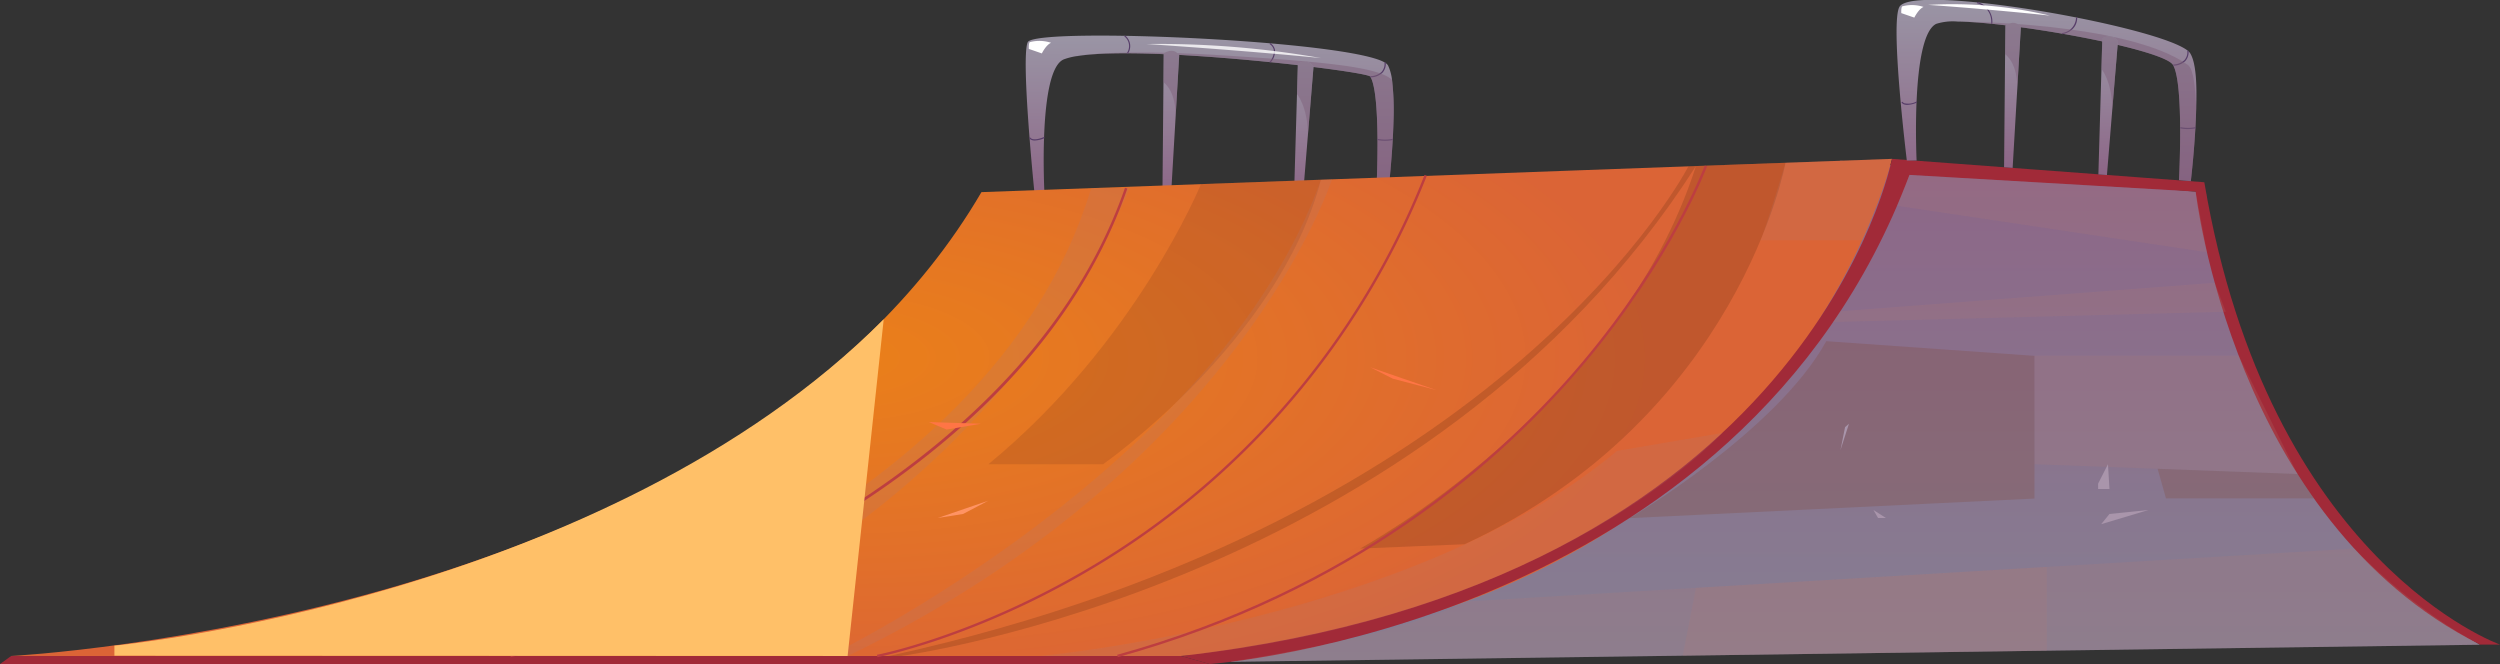<svg xmlns="http://www.w3.org/2000/svg" xmlns:xlink="http://www.w3.org/1999/xlink" viewBox="0 0 511.11 135.76"><rect x="0" y="0" width="511.11" height="135.76" fill="#333333" stroke="none"/><defs><style>.cls-1{isolation:isolate;}.cls-10,.cls-11,.cls-12,.cls-13,.cls-14,.cls-15,.cls-16,.cls-17,.cls-18,.cls-2,.cls-3,.cls-5,.cls-6,.cls-7,.cls-8,.cls-9{fill-rule:evenodd;}.cls-2{fill:url(#Áåçûìÿííûé_ãðàäèåíò_151);}.cls-15,.cls-3,.cls-8{fill:#fff;}.cls-4{fill:#573e69;}.cls-5{fill:#7f607a;opacity:0.5;}.cls-16,.cls-20,.cls-5{mix-blend-mode:multiply;}.cls-6{fill:url(#Áåçûìÿííûé_ãðàäèåíò_151-2);}.cls-7{fill:url(#Áåçûìÿííûé_ãðàäèåíò_151-3);}.cls-8{opacity:0.8;}.cls-15,.cls-22,.cls-8{mix-blend-mode:soft-light;}.cls-9{fill:url(#Áåçûìÿííûé_ãðàäèåíò_13);}.cls-10{fill:url(#Áåçûìÿííûé_ãðàäèåíò_40);}.cls-11{fill:#a12a38;}.cls-12{fill:url(#Áåçûìÿííûé_ãðàäèåíò_151-4);}.cls-13{fill:url(#Áåçûìÿííûé_ãðàäèåíò_151-5);}.cls-14{fill:url(#Áåçûìÿííûé_ãðàäèåíò_151-6);}.cls-16,.cls-20{fill:#b37a73;}.cls-16,.cls-17,.cls-20,.cls-21{opacity:0.2;}.cls-17,.cls-18,.cls-21{fill:#7f3b1a;mix-blend-mode:screen;}.cls-18{opacity:0.3;}.cls-19{fill:#bd3e40;}.cls-22{fill:#ffc068;}.cls-23{fill:#a995ab;}.cls-24{fill:#ff7545;}.cls-25{fill:#ff9363;}</style><linearGradient id="Áåçûìÿííûé_ãðàäèåíò_151" x1="247.32" y1="40.14" x2="247.32" y2="7.29" gradientUnits="userSpaceOnUse"><stop offset="0" stop-color="#8d6687"/><stop offset="1" stop-color="#9a95a5"/></linearGradient><linearGradient id="Áåçûìÿííûé_ãðàäèåíò_151-2" x1="266.54" y1="40.98" x2="266.54" y2="12.62" xlink:href="#Áåçûìÿííûé_ãðàäèåíò_151"/><linearGradient id="Áåçûìÿííûé_ãðàäèåíò_151-3" x1="239.36" y1="40.08" x2="239.36" y2="10.39" xlink:href="#Áåçûìÿííûé_ãðàäèåíò_151"/><linearGradient id="Áåçûìÿííûé_ãðàäèåíò_13" x1="379.29" y1="135.31" x2="379.29" y2="32.86" gradientUnits="userSpaceOnUse"><stop offset="0" stop-color="#867f93"/><stop offset="1" stop-color="#8d6687"/></linearGradient><radialGradient id="Áåçûìÿííûé_ãðàäèåíò_40" cx="171.36" cy="11457.67" r="176.75" gradientTransform="translate(0 -4739.09) scale(1 0.42)" gradientUnits="userSpaceOnUse"><stop offset="0.02" stop-color="#ea7f1a"/><stop offset="0.95" stop-color="#db6436"/></radialGradient><linearGradient id="Áåçûìÿííûé_ãðàäèåíò_151-4" x1="418.46" y1="37.08" x2="418.46" y2="0" xlink:href="#Áåçûìÿííûé_ãðàäèåíò_151"/><linearGradient id="Áåçûìÿííûé_ãðàäèåíò_151-5" x1="430.96" y1="35.79" x2="430.96" y2="7.44" xlink:href="#Áåçûìÿííûé_ãðàäèåíò_151"/><linearGradient id="Áåçûìÿííûé_ãðàäèåíò_151-6" x1="411.43" y1="34.36" x2="411.43" y2="4.67" xlink:href="#Áåçûìÿííûé_ãðàäèåíò_151"/></defs><title>Asset 5</title><g class="cls-1"><g id="Layer_2" data-name="Layer 2"><g id="skate"><path class="cls-2" d="M284.9,24.57v0c-.18,7.18-1.1,14.86-1.1,14.86l-2.42-.23s1.05-19.8-1.23-23.54c-.66-1.09-45.82-6.54-60-4.18l-.06,0a13.2,13.2,0,0,0-2.58.65c-5.43,2.15-3.95,28-3.95,28h-2s-2.91-28.22-1.45-31.5,71.13-.15,73.68,4.77a9.7,9.7,0,0,1,.81,3A54.29,54.29,0,0,1,284.9,24.57Z"/><path class="cls-3" d="M210.34,10l2.66.92s.85-1.75,1.89-2.17a7.62,7.62,0,0,0-4.36-.13S210.28,8.75,210.34,10Z"/><path class="cls-4" d="M280.17,15.82h0v-.25a3.41,3.41,0,0,0,2.28-.87,2.49,2.49,0,0,0,.6-1.94h.25a2.69,2.69,0,0,1-.67,2.12A3.67,3.67,0,0,1,280.17,15.82Z"/><path class="cls-4" d="M283.17,28.78a7.5,7.5,0,0,1-1.58-.15l.06-.24a7.93,7.93,0,0,0,3.07,0l0,.25A8.66,8.66,0,0,1,283.17,28.78Z"/><path class="cls-4" d="M211.56,28.73a1.66,1.66,0,0,1-.72-.14.84.84,0,0,1-.47-.43l.24-.08-.12,0,.12,0a.6.6,0,0,0,.35.29c.36.16,1.09.22,2.51-.37l.1.23A5.51,5.51,0,0,1,211.56,28.73Z"/><path class="cls-4" d="M230.58,11l-.22-.12a2.51,2.51,0,0,0-.51-3.45l.14-.2A2.77,2.77,0,0,1,230.58,11Z"/><path class="cls-4" d="M259.7,12.83l-.19-.16a3.09,3.09,0,0,0,.91-2.47A1.94,1.94,0,0,0,259.55,9l.11-.22a2.17,2.17,0,0,1,1,1.4A3.33,3.33,0,0,1,259.7,12.83Z"/><path class="cls-5" d="M284.9,24.57v0c-.18,7.18-1.1,14.86-1.1,14.86l-2.42-.23s1.05-19.8-1.23-23.54c-.66-1.09-45.82-6.54-60-4.18.8-.16,8.24-1.52,30-.15s31.68,2.44,34.45,5A54.29,54.29,0,0,1,284.9,24.57Z"/><path class="cls-6" d="M268.54,13.63l-1.14,13.9L266.3,41l-1.77-.14.63-21.59.18-6.23S267.41,11.79,268.54,13.63Z"/><path class="cls-7" d="M241.08,11.32l-.77,13.21v0l-.91,15.52-1.75-.14.21-23.11h0l.05-5.89S239.94,9.48,241.08,11.32Z"/><path class="cls-5" d="M241.08,11.32l-.77,13.21v0c.35-5.89-2.45-7.73-2.45-7.73h0l.05-5.89S239.94,9.48,241.08,11.32Z"/><path class="cls-5" d="M268.54,13.63l-1.14,13.9c-.06-5.78-2.24-8.28-2.24-8.28l.18-6.23S267.41,11.79,268.54,13.63Z"/><path class="cls-8" d="M234.43,9s19,1.24,35.63,2.87A191.58,191.58,0,0,0,234.43,9Z"/><path class="cls-9" d="M507,131.81l-255.43,3.5L376.27,32.86,451,39.38S452.48,99.66,507,131.81Z"/><path class="cls-10" d="M200.65,39.28l186.15-6.8s-22.17,95.94-145.37,101.63H2.28S149.59,126.65,200.65,39.28Z"/><path class="cls-11" d="M241.43,134.11l5.89,1.65s108.41-7.69,143.06-100l58.51,3.41s7.51,67.2,58.12,92.61h4.1s-47.32-16.74-60.45-94.52L386.8,32.48S370.3,119.32,241.43,134.11Z"/><path class="cls-12" d="M449,22.18v0c-.18,7.18-1.1,14.86-1.1,14.86l-2.42-.23s1.05-19.8-1.23-23.54c-.71-1.17-5.26-2.67-11.32-4.1-10.37-2.44-25.15-4.67-32.7-4.76a11.31,11.31,0,0,0-4.39.47c-5.24,2.61-4,27.94-4,27.94h-2s-3.5-28.54-1.46-31.5c3.4-4.92,56.9,4.74,59.45,9.67C449,13,449.16,17.46,449,22.18Z"/><path class="cls-3" d="M388.71,2.68l2.66.92s.86-1.76,1.89-2.18a7.58,7.58,0,0,0-4.36-.12S388.65,1.47,388.71,2.68Z"/><path class="cls-4" d="M407.31,4.9l-.25,0a3.82,3.82,0,0,0-2.9-4.24l.06-.25A4.15,4.15,0,0,1,407.31,4.9Z"/><path class="cls-4" d="M421.58,7l0-.25a3.24,3.24,0,0,0,2.85-3.19h.25C424.67,6.56,421.61,7,421.58,7Z"/><path class="cls-4" d="M444.3,13.43h0v-.25h0a3.46,3.46,0,0,0,2.28-.88,2.45,2.45,0,0,0,.6-1.93l.25,0a2.7,2.7,0,0,1-.68,2.13A3.67,3.67,0,0,1,444.3,13.43Z"/><path class="cls-4" d="M447.3,26.39a7.46,7.46,0,0,1-1.57-.15l.06-.25a7.81,7.81,0,0,0,3.07,0l.05.25A8.84,8.84,0,0,1,447.3,26.39Z"/><path class="cls-4" d="M389.93,21.45a1.85,1.85,0,0,1-.72-.13.88.88,0,0,1-.47-.43l.24-.09-.12,0,.12,0a.59.59,0,0,0,.35.3,3.47,3.47,0,0,0,2.51-.37l.1.23A5.45,5.45,0,0,1,389.93,21.45Z"/><path class="cls-5" d="M449,22.18v0c-.18,7.18-1.1,14.86-1.1,14.86l-2.42-.23s1.05-19.8-1.23-23.54c-.71-1.17-5.26-2.67-11.32-4.1-10.37-2.44-25.15-4.67-32.7-4.76h0s34.65,0,47.07,8.87C448.5,14.14,448.8,18,449,22.18Z"/><path class="cls-13" d="M433,8.45l-1.15,13.89-1.1,13.45L429,35.66l.63-21.59.18-6.23S431.83,6.61,433,8.45Z"/><path class="cls-14" d="M413.15,5.6l-.77,13.21v0l-.91,15.52-1.75-.14.21-23.11h0L410,5.21S412,3.76,413.15,5.6Z"/><path class="cls-5" d="M413.15,5.6l-.77,13.21v0c.35-5.89-2.45-7.73-2.45-7.73h0L410,5.21S412,3.76,413.15,5.6Z"/><path class="cls-5" d="M433,8.45l-1.15,13.89c-.06-5.77-2.24-8.27-2.24-8.27l.18-6.23S431.83,6.61,433,8.45Z"/><path class="cls-15" d="M394.19,1a86.39,86.39,0,0,1,24.89,2.19S406.73,1.86,394.19,1Z"/><polygon class="cls-11" points="2.28 134.11 0 135.76 247.32 135.76 241.43 134.11 2.28 134.11"/><path class="cls-16" d="M105.09,134.11s97-25.79,118-95.65h7.84s-26.71,69.31-108.27,95.65Z"/><path class="cls-17" d="M245.53,37.64s-13.24,32.47-43.47,57.27h23.47s36-25.24,44.53-58.16Z"/><path class="cls-16" d="M169.49,134.11S249,95.66,270.06,36.75l2.26-.09s-18.87,58.68-99,97.45Z"/><path class="cls-16" d="M212.61,134.11s76.12-6.92,118-41.93l21.5-3.67S318,126,241.43,134.11Z"/><path class="cls-18" d="M278.06,112.15s52.8-28.66,68.67-78.21l18.32-.67s-9.51,52-65.62,78Z"/><path class="cls-18" d="M184.24,134.11S292,119.6,346.73,33.94h-1.51s-36.79,72.34-163.45,100.17Z"/><path class="cls-16" d="M359.94,49.11h21s3.59-9,5.85-16.63l-21.75.79S361.1,46.43,359.94,49.11Z"/><path class="cls-19" d="M104.43,134.35l-.12-.48a258.25,258.25,0,0,0,53.6-21C183.75,99.27,217.23,75.27,230,38.38l.48.17c-5.65,16.36-15.8,31.58-30.15,45.23-11.48,10.92-25.67,20.87-42.16,29.57A257.48,257.48,0,0,1,104.43,134.35Z"/><path class="cls-19" d="M179.38,134.35l-.09-.49c.2,0,20-3.92,43.57-17.91a162.17,162.17,0,0,0,68.38-80.19l.46.19a162.63,162.63,0,0,1-68.6,80.44C199.45,130.42,179.58,134.32,179.38,134.35Z"/><path class="cls-19" d="M228.53,134.35l-.14-.48c48-13.26,78.12-39.74,94.92-59.62,18.2-21.55,25.13-40.2,25.2-40.39L349,34c-.06.19-7,18.91-25.27,40.52C306.86,94.49,276.68,121.06,228.53,134.35Z"/><path class="cls-20" d="M481.28,112.15,299.39,123s-10,6.37-47.81,12.29L507,131.81S494.79,125.83,481.28,112.15Z"/><polygon class="cls-20" points="469.7 96.91 415.94 94.91 415.94 72.71 457.68 72.71 469.7 96.91"/><polygon class="cls-20" points="455.05 63.73 374.8 65.83 376.27 63.63 452.78 57.81 455.05 63.73"/><path class="cls-21" d="M373.37,69.75l42.56,3v29.18l-82.76,4S363.31,88.08,373.37,69.75Z"/><polygon class="cls-21" points="441.11 95.85 442.82 101.89 473.04 101.89 469.7 96.91 441.11 95.85"/><polygon class="cls-20" points="346.73 120.19 344.02 134.05 418.46 133.03 418.46 115.9 346.73 120.19"/><polygon class="cls-20" points="451.19 51.56 387.85 42.07 390.38 35.79 448.88 39.2 451.19 51.56"/><path class="cls-22" d="M180.67,65.27l-7.38,68.84-149.9-.06V132S123.66,122.41,180.67,65.27Z"/><polygon class="cls-23" points="376.27 92.03 377.21 87.33 378.01 86.63 376.27 92.03"/><polygon class="cls-23" points="383.01 104.26 385.56 105.9 383.96 105.9 383.01 104.26"/><polygon class="cls-23" points="429.58 107.16 431.27 105.08 439.25 104.26 429.58 107.16"/><polygon class="cls-23" points="428.95 99.97 428.95 98.87 430.96 94.91 431.27 99.97 428.95 99.97"/><polygon class="cls-24" points="280.15 75.09 293.61 79.74 284.75 77.42 280.15 75.09"/><polygon class="cls-25" points="191.72 105.9 202.06 102.36 196.89 105.08 191.72 105.9"/><polygon class="cls-24" points="189.92 86.29 200.56 86.63 193.52 87.82 189.92 86.29"/></g></g></g></svg>